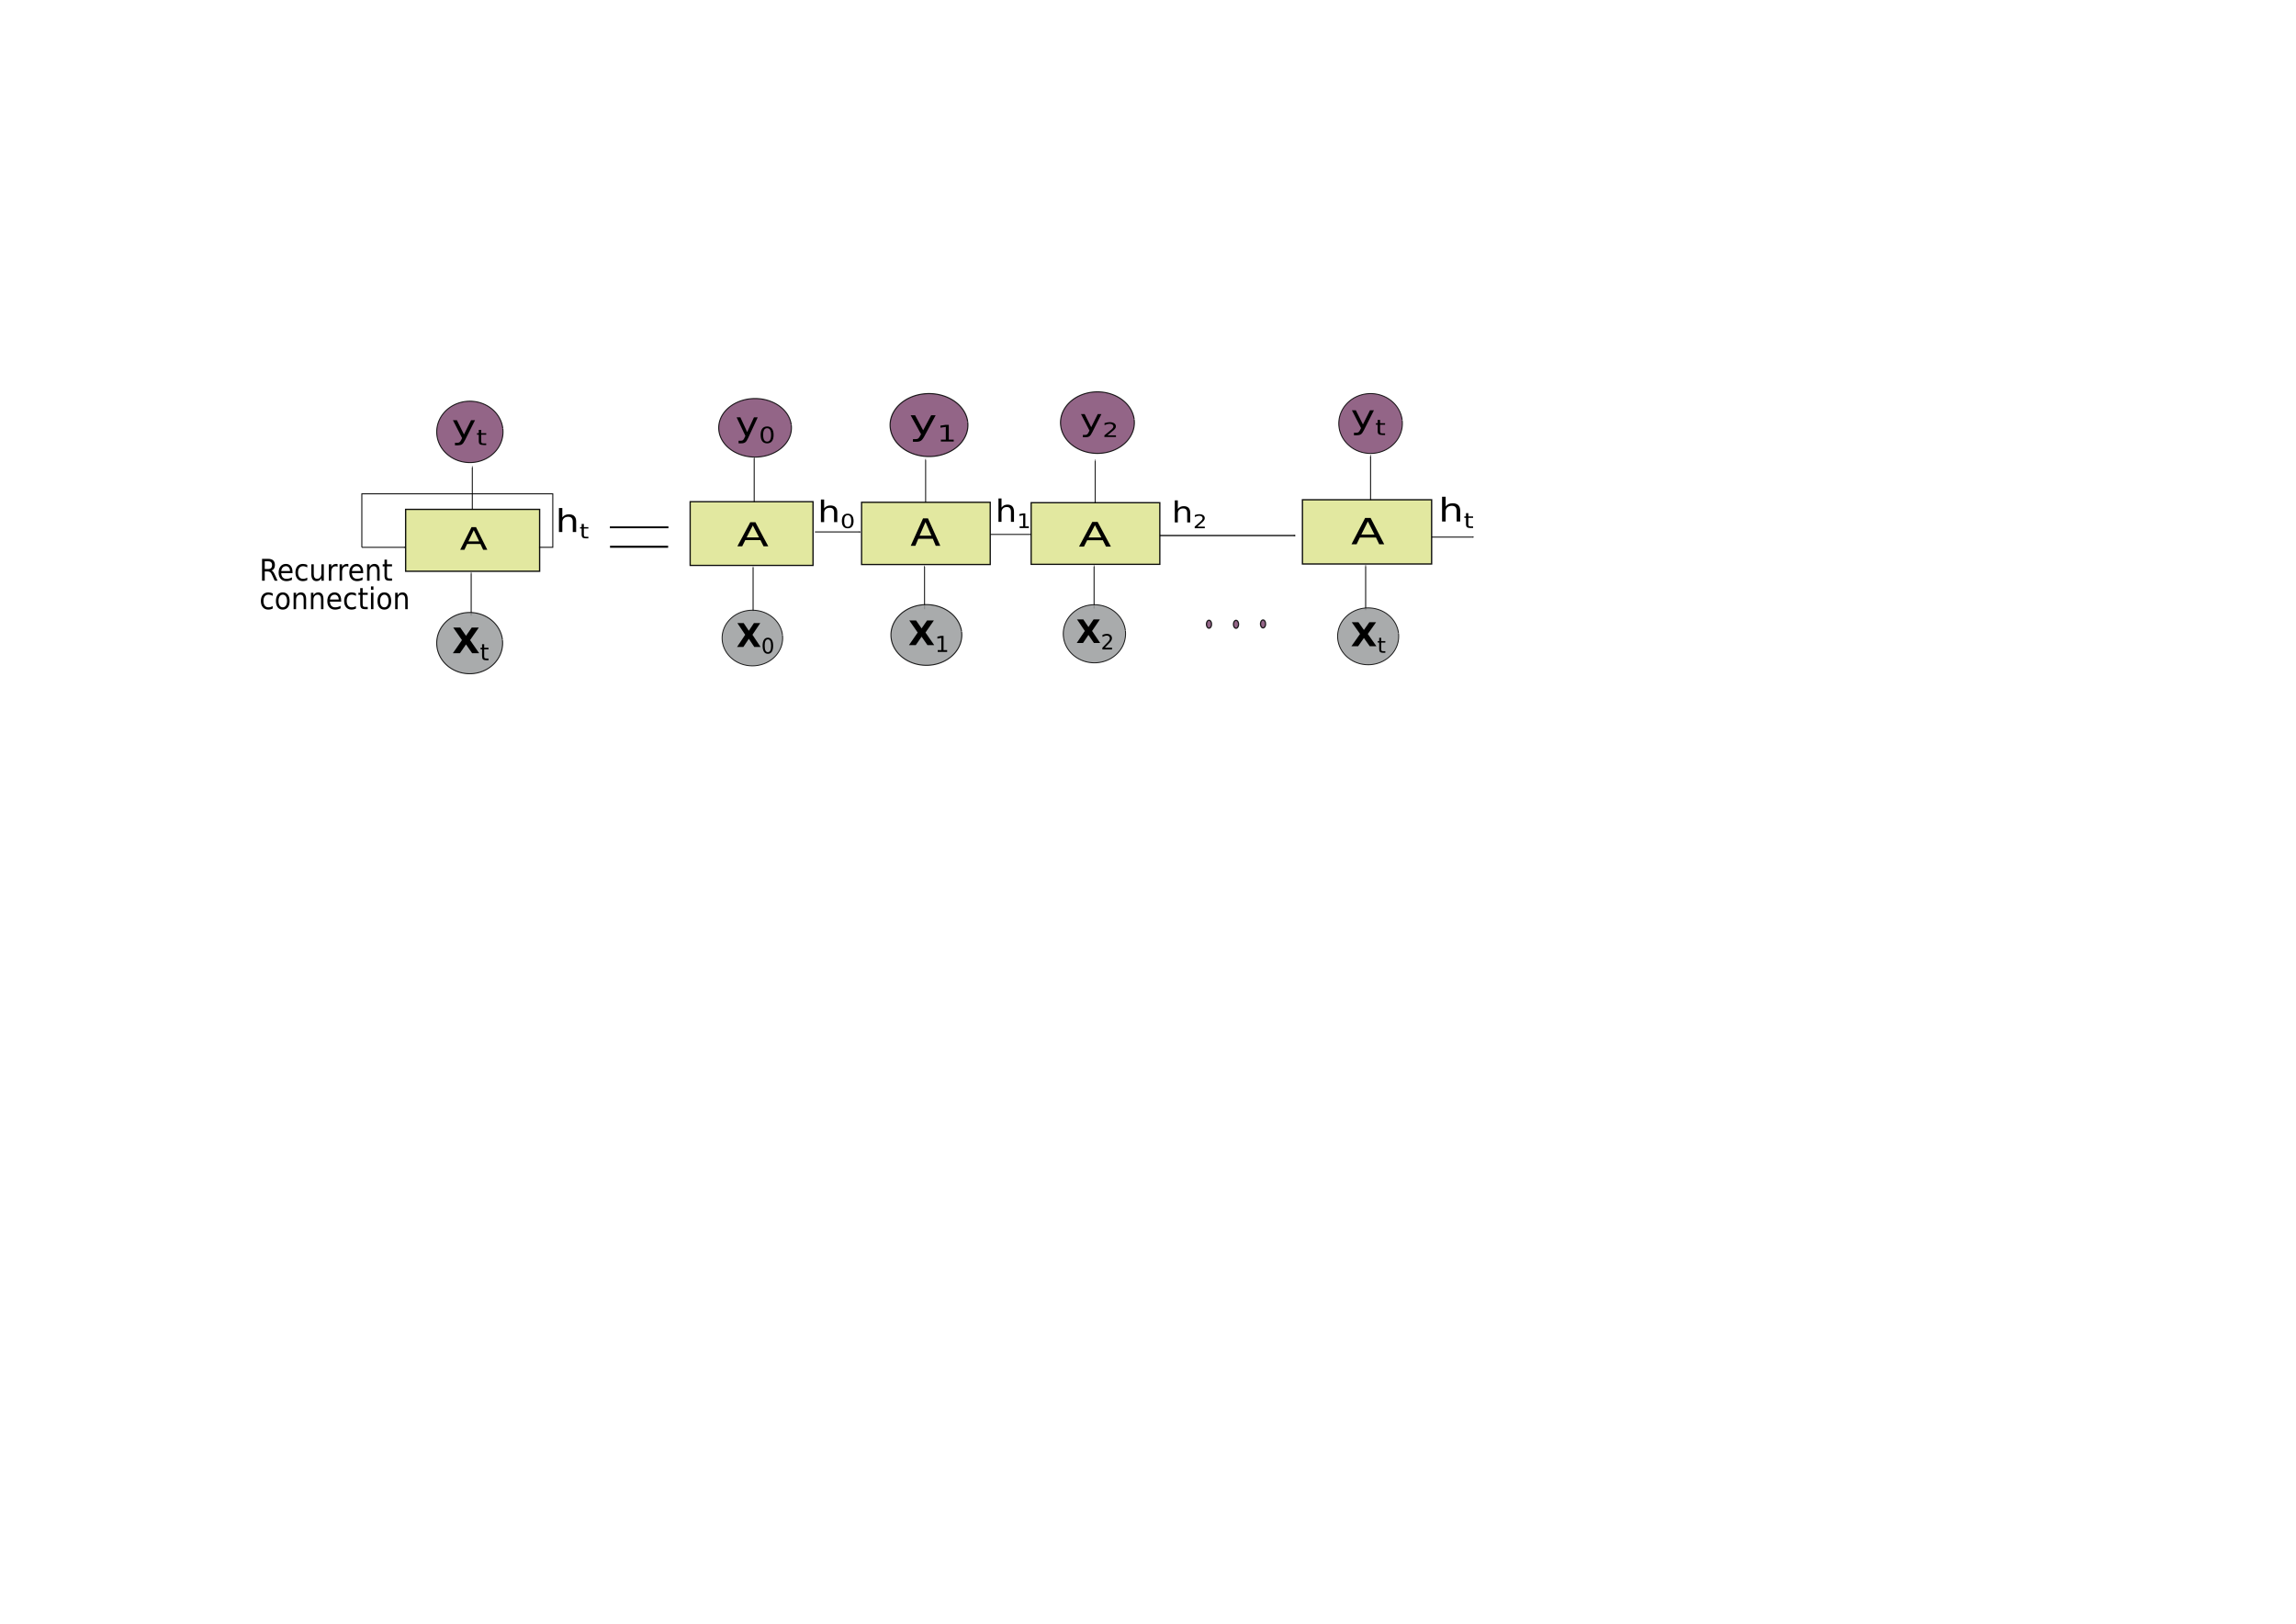 <?xml version="1.0" encoding="UTF-8" standalone="no"?>
<svg
   xmlns:dc="http://purl.org/dc/elements/1.1/"
   xmlns:cc="http://creativecommons.org/ns#"
   xmlns:rdf="http://www.w3.org/1999/02/22-rdf-syntax-ns#"
   xmlns:svg="http://www.w3.org/2000/svg"
   xmlns="http://www.w3.org/2000/svg"
   xmlns:sodipodi="http://sodipodi.sourceforge.net/DTD/sodipodi-0.dtd"
   xmlns:inkscape="http://www.inkscape.org/namespaces/inkscape"
   sodipodi:docname="simplernn.svg"
   inkscape:version="1.0 (1.0+r73+1)"
   id="svg8"
   version="1.1"
   viewBox="0 0 297 210"
   height="210mm"
   width="297mm">
  <defs
     id="defs2">
    <inkscape:path-effect
       only_selected="false"
       apply_with_weight="true"
       apply_no_weight="true"
       helper_size="0"
       steps="2"
       weight="33.333"
       lpeversion="1"
       is_visible="true"
       id="path-effect1986"
       effect="bspline" />
    <inkscape:path-effect
       effect="bspline"
       id="path-effect989"
       is_visible="true"
       lpeversion="1"
       weight="33.333"
       steps="2"
       helper_size="0"
       apply_no_weight="true"
       apply_with_weight="true"
       only_selected="false" />
    <inkscape:path-effect
       effect="bspline"
       id="path-effect985"
       is_visible="true"
       lpeversion="1"
       weight="33.333"
       steps="2"
       helper_size="0"
       apply_no_weight="true"
       apply_with_weight="true"
       only_selected="false" />
    <marker
       inkscape:isstock="true"
       style="overflow:visible"
       id="Arrow1Mend"
       refX="0"
       refY="0"
       orient="auto"
       inkscape:stockid="Arrow1Mend">
      <path
         transform="matrix(-0.4,0,0,-0.4,-4,0)"
         style="fill:#000000;fill-opacity:1;fill-rule:evenodd;stroke:#000000;stroke-width:1pt;stroke-opacity:1"
         d="M 0,0 5,-5 -12.5,0 5,5 Z"
         id="path852" />
    </marker>
    <marker
       inkscape:isstock="true"
       style="overflow:visible"
       id="Arrow1Mstart"
       refX="0"
       refY="0"
       orient="auto"
       inkscape:stockid="Arrow1Mstart">
      <path
         transform="matrix(0.4,0,0,0.4,4,0)"
         style="fill:#000000;fill-opacity:1;fill-rule:evenodd;stroke:#000000;stroke-width:1pt;stroke-opacity:1"
         d="M 0,0 5,-5 -12.5,0 5,5 Z"
         id="path849" />
    </marker>
    <marker
       inkscape:stockid="Arrow1Mstart"
       orient="auto"
       refY="0"
       refX="0"
       id="Arrow1Mstart-3"
       style="overflow:visible"
       inkscape:isstock="true">
      <path
         id="path849-6"
         d="M 0,0 5,-5 -12.5,0 5,5 Z"
         style="fill:#000000;fill-opacity:1;fill-rule:evenodd;stroke:#000000;stroke-width:1pt;stroke-opacity:1"
         transform="matrix(0.4,0,0,0.4,4,0)" />
    </marker>
    <marker
       inkscape:stockid="Arrow1Mstart"
       orient="auto"
       refY="0"
       refX="0"
       id="Arrow1Mstart-6"
       style="overflow:visible"
       inkscape:isstock="true">
      <path
         id="path849-7"
         d="M 0,0 5,-5 -12.5,0 5,5 Z"
         style="fill:#000000;fill-opacity:1;fill-rule:evenodd;stroke:#000000;stroke-width:1pt;stroke-opacity:1"
         transform="matrix(0.4,0,0,0.4,4,0)" />
    </marker>
    <marker
       inkscape:isstock="true"
       style="overflow:visible"
       id="Arrow1Mstart-3-5"
       refX="0"
       refY="0"
       orient="auto"
       inkscape:stockid="Arrow1Mstart">
      <path
         transform="matrix(0.4,0,0,0.4,4,0)"
         style="fill:#000000;fill-opacity:1;fill-rule:evenodd;stroke:#000000;stroke-width:1pt;stroke-opacity:1"
         d="M 0,0 5,-5 -12.5,0 5,5 Z"
         id="path849-6-3" />
    </marker>
    <marker
       inkscape:stockid="Arrow1Mstart"
       orient="auto"
       refY="0"
       refX="0"
       id="Arrow1Mstart-60"
       style="overflow:visible"
       inkscape:isstock="true">
      <path
         id="path849-62"
         d="M 0,0 5,-5 -12.5,0 5,5 Z"
         style="fill:#000000;fill-opacity:1;fill-rule:evenodd;stroke:#000000;stroke-width:1pt;stroke-opacity:1"
         transform="matrix(0.4,0,0,0.4,4,0)" />
    </marker>
    <marker
       inkscape:isstock="true"
       style="overflow:visible"
       id="Arrow1Mstart-6-8"
       refX="0"
       refY="0"
       orient="auto"
       inkscape:stockid="Arrow1Mstart">
      <path
         transform="matrix(0.4,0,0,0.4,4,0)"
         style="fill:#000000;fill-opacity:1;fill-rule:evenodd;stroke:#000000;stroke-width:1pt;stroke-opacity:1"
         d="M 0,0 5,-5 -12.5,0 5,5 Z"
         id="path849-7-7" />
    </marker>
    <marker
       inkscape:stockid="Arrow1Mstart"
       orient="auto"
       refY="0"
       refX="0"
       id="Arrow1Mstart-3-5-9"
       style="overflow:visible"
       inkscape:isstock="true">
      <path
         id="path849-6-3-2"
         d="M 0,0 5,-5 -12.5,0 5,5 Z"
         style="fill:#000000;fill-opacity:1;fill-rule:evenodd;stroke:#000000;stroke-width:1pt;stroke-opacity:1"
         transform="matrix(0.4,0,0,0.4,4,0)" />
    </marker>
    <marker
       inkscape:isstock="true"
       style="overflow:visible"
       id="Arrow1Mstart-60-0"
       refX="0"
       refY="0"
       orient="auto"
       inkscape:stockid="Arrow1Mstart">
      <path
         transform="matrix(0.4,0,0,0.4,4,0)"
         style="fill:#000000;fill-opacity:1;fill-rule:evenodd;stroke:#000000;stroke-width:1pt;stroke-opacity:1"
         d="M 0,0 5,-5 -12.5,0 5,5 Z"
         id="path849-62-2" />
    </marker>
    <marker
       inkscape:isstock="true"
       style="overflow:visible"
       id="Arrow1Mstart-6-2"
       refX="0"
       refY="0"
       orient="auto"
       inkscape:stockid="Arrow1Mstart">
      <path
         transform="matrix(0.4,0,0,0.4,4,0)"
         style="fill:#000000;fill-opacity:1;fill-rule:evenodd;stroke:#000000;stroke-width:1pt;stroke-opacity:1"
         d="M 0,0 5,-5 -12.5,0 5,5 Z"
         id="path849-7-9" />
    </marker>
    <marker
       inkscape:stockid="Arrow1Mstart"
       orient="auto"
       refY="0"
       refX="0"
       id="Arrow1Mstart-3-5-3"
       style="overflow:visible"
       inkscape:isstock="true">
      <path
         id="path849-6-3-1"
         d="M 0,0 5,-5 -12.5,0 5,5 Z"
         style="fill:#000000;fill-opacity:1;fill-rule:evenodd;stroke:#000000;stroke-width:1pt;stroke-opacity:1"
         transform="matrix(0.4,0,0,0.4,4,0)" />
    </marker>
    <marker
       inkscape:isstock="true"
       style="overflow:visible"
       id="Arrow1Mstart-60-9"
       refX="0"
       refY="0"
       orient="auto"
       inkscape:stockid="Arrow1Mstart">
      <path
         transform="matrix(0.4,0,0,0.4,4,0)"
         style="fill:#000000;fill-opacity:1;fill-rule:evenodd;stroke:#000000;stroke-width:1pt;stroke-opacity:1"
         d="M 0,0 5,-5 -12.5,0 5,5 Z"
         id="path849-62-4" />
    </marker>
    <marker
       inkscape:isstock="true"
       style="overflow:visible"
       id="Arrow1Mstart-6-0"
       refX="0"
       refY="0"
       orient="auto"
       inkscape:stockid="Arrow1Mstart">
      <path
         transform="matrix(0.4,0,0,0.4,4,0)"
         style="fill:#000000;fill-opacity:1;fill-rule:evenodd;stroke:#000000;stroke-width:1pt;stroke-opacity:1"
         d="M 0,0 5,-5 -12.5,0 5,5 Z"
         id="path849-7-6" />
    </marker>
    <marker
       inkscape:stockid="Arrow1Mstart"
       orient="auto"
       refY="0"
       refX="0"
       id="Arrow1Mstart-3-5-1"
       style="overflow:visible"
       inkscape:isstock="true">
      <path
         id="path849-6-3-5"
         d="M 0,0 5,-5 -12.5,0 5,5 Z"
         style="fill:#000000;fill-opacity:1;fill-rule:evenodd;stroke:#000000;stroke-width:1pt;stroke-opacity:1"
         transform="matrix(0.4,0,0,0.4,4,0)" />
    </marker>
    <marker
       inkscape:isstock="true"
       style="overflow:visible"
       id="Arrow1Mstart-60-5"
       refX="0"
       refY="0"
       orient="auto"
       inkscape:stockid="Arrow1Mstart">
      <path
         transform="matrix(0.4,0,0,0.4,4,0)"
         style="fill:#000000;fill-opacity:1;fill-rule:evenodd;stroke:#000000;stroke-width:1pt;stroke-opacity:1"
         d="M 0,0 5,-5 -12.5,0 5,5 Z"
         id="path849-62-47" />
    </marker>
    <marker
       inkscape:stockid="Arrow1Mstart"
       orient="auto"
       refY="0"
       refX="0"
       id="Arrow1Mstart-6-0-4"
       style="overflow:visible"
       inkscape:isstock="true">
      <path
         id="path849-7-6-3"
         d="M 0,0 5,-5 -12.5,0 5,5 Z"
         style="fill:#000000;fill-opacity:1;fill-rule:evenodd;stroke:#000000;stroke-width:1pt;stroke-opacity:1"
         transform="matrix(0.4,0,0,0.4,4,0)" />
    </marker>
    <marker
       inkscape:isstock="true"
       style="overflow:visible"
       id="Arrow1Mstart-3-5-1-0"
       refX="0"
       refY="0"
       orient="auto"
       inkscape:stockid="Arrow1Mstart">
      <path
         transform="matrix(0.4,0,0,0.4,4,0)"
         style="fill:#000000;fill-opacity:1;fill-rule:evenodd;stroke:#000000;stroke-width:1pt;stroke-opacity:1"
         d="M 0,0 5,-5 -12.5,0 5,5 Z"
         id="path849-6-3-5-7" />
    </marker>
    <marker
       inkscape:stockid="Arrow1Mstart"
       orient="auto"
       refY="0"
       refX="0"
       id="Arrow1Mstart-60-5-8"
       style="overflow:visible"
       inkscape:isstock="true">
      <path
         id="path849-62-47-6"
         d="M 0,0 5,-5 -12.5,0 5,5 Z"
         style="fill:#000000;fill-opacity:1;fill-rule:evenodd;stroke:#000000;stroke-width:1pt;stroke-opacity:1"
         transform="matrix(0.4,0,0,0.4,4,0)" />
    </marker>
    <marker
       inkscape:isstock="true"
       style="overflow:visible"
       id="Arrow1Mstart-6-6"
       refX="0"
       refY="0"
       orient="auto"
       inkscape:stockid="Arrow1Mstart">
      <path
         transform="matrix(0.4,0,0,0.4,4,0)"
         style="fill:#000000;fill-opacity:1;fill-rule:evenodd;stroke:#000000;stroke-width:1pt;stroke-opacity:1"
         d="M 0,0 5,-5 -12.5,0 5,5 Z"
         id="path849-7-4" />
    </marker>
    <marker
       inkscape:stockid="Arrow1Mstart"
       orient="auto"
       refY="0"
       refX="0"
       id="Arrow1Mstart-3-5-95"
       style="overflow:visible"
       inkscape:isstock="true">
      <path
         id="path849-6-3-0"
         d="M 0,0 5,-5 -12.5,0 5,5 Z"
         style="fill:#000000;fill-opacity:1;fill-rule:evenodd;stroke:#000000;stroke-width:1pt;stroke-opacity:1"
         transform="matrix(0.4,0,0,0.4,4,0)" />
    </marker>
    <marker
       inkscape:isstock="true"
       style="overflow:visible"
       id="Arrow1Mstart-60-4"
       refX="0"
       refY="0"
       orient="auto"
       inkscape:stockid="Arrow1Mstart">
      <path
         transform="matrix(0.4,0,0,0.4,4,0)"
         style="fill:#000000;fill-opacity:1;fill-rule:evenodd;stroke:#000000;stroke-width:1pt;stroke-opacity:1"
         d="M 0,0 5,-5 -12.5,0 5,5 Z"
         id="path849-62-8" />
    </marker>
    <marker
       inkscape:isstock="true"
       style="overflow:visible"
       id="Arrow1Mstart-6-9"
       refX="0"
       refY="0"
       orient="auto"
       inkscape:stockid="Arrow1Mstart">
      <path
         transform="matrix(0.4,0,0,0.4,4,0)"
         style="fill:#000000;fill-opacity:1;fill-rule:evenodd;stroke:#000000;stroke-width:1pt;stroke-opacity:1"
         d="M 0,0 5,-5 -12.5,0 5,5 Z"
         id="path849-7-49" />
    </marker>
    <marker
       inkscape:stockid="Arrow1Mstart"
       orient="auto"
       refY="0"
       refX="0"
       id="Arrow1Mstart-3-5-0"
       style="overflow:visible"
       inkscape:isstock="true">
      <path
         id="path849-6-3-9"
         d="M 0,0 5,-5 -12.5,0 5,5 Z"
         style="fill:#000000;fill-opacity:1;fill-rule:evenodd;stroke:#000000;stroke-width:1pt;stroke-opacity:1"
         transform="matrix(0.4,0,0,0.4,4,0)" />
    </marker>
    <marker
       inkscape:isstock="true"
       style="overflow:visible"
       id="Arrow1Mstart-60-1"
       refX="0"
       refY="0"
       orient="auto"
       inkscape:stockid="Arrow1Mstart">
      <path
         transform="matrix(0.4,0,0,0.4,4,0)"
         style="fill:#000000;fill-opacity:1;fill-rule:evenodd;stroke:#000000;stroke-width:1pt;stroke-opacity:1"
         d="M 0,0 5,-5 -12.5,0 5,5 Z"
         id="path849-62-7" />
    </marker>
  </defs>
  <sodipodi:namedview
     inkscape:window-maximized="1"
     inkscape:window-y="0"
     inkscape:window-x="0"
     inkscape:window-height="850"
     inkscape:window-width="1600"
     showgrid="true"
     inkscape:document-rotation="0"
     inkscape:current-layer="layer1"
     inkscape:document-units="mm"
     inkscape:cy="268.0311"
     inkscape:cx="240.31538"
     inkscape:zoom="1.979899"
     inkscape:pageshadow="2"
     inkscape:pageopacity="0.0"
     borderopacity="1.0"
     bordercolor="#666666"
     pagecolor="#ffffff"
     id="base"
     inkscape:snap-global="false">
    <inkscape:grid
       id="grid1606"
       type="xygrid" />
  </sodipodi:namedview>
  <g
     id="layer1"
     inkscape:groupmode="layer"
     inkscape:label="Layer 1"
     style="opacity:1">
    <rect
       y="65.88"
       x="52.472"
       height="8.003"
       width="17.332"
       id="rect10"
       style="opacity:0.94;fill:#e0e69a;fill-opacity:1;fill-rule:evenodd;stroke:#000000;stroke-width:0.169;stroke-miterlimit:4;stroke-dasharray:none" />
    <path
       style="opacity:0.866;fill:none;stroke:#000000;stroke-width:0.138;stroke-linecap:butt;stroke-linejoin:miter;stroke-miterlimit:4;stroke-dasharray:none;stroke-opacity:1;marker-end:url(#Arrow1Mend)"
       d="m 46.805,70.787 h 5.597"
       id="path841" />
    <g
       style="font-weight:bold;font-size:1.834px;line-height:1.25;font-family:sans-serif;-inkscape-font-specification:'sans-serif Bold';stroke-width:0.138"
       id="text1310"
       transform="matrix(2.855,0,0,2.187,-89.295,-83.864)"
       aria-label="A">
      <path
         id="path28643"
         style="font-weight:normal;stroke-width:0.138"
         d="m 52.742,69.699 -0.245,0.665 h 0.492 z m -0.102,-0.178 h 0.205 l 0.51,1.337 h -0.188 l -0.122,-0.343 h -0.603 l -0.122,0.343 h -0.191 z" />
    </g>
    <path
       id="path1368"
       d="m 46.805,70.787 v -6.917 h 24.702 v 6.917 h -1.778"
       style="fill:none;stroke:#000000;stroke-width:0.122px;stroke-linecap:butt;stroke-linejoin:miter;stroke-opacity:1"
       sodipodi:nodetypes="ccc" />
    <path
       id="path839"
       d="m 60.951,74.162 v 5.467"
       style="opacity:0.866;fill:none;stroke:#000000;stroke-width:0.138;stroke-linecap:butt;stroke-linejoin:miter;stroke-miterlimit:4;stroke-dasharray:none;stroke-opacity:1;marker-start:url(#Arrow1Mstart)" />
    <path
       style="opacity:0.866;fill:none;stroke:#000000;stroke-width:0.138;stroke-linecap:butt;stroke-linejoin:miter;stroke-miterlimit:4;stroke-dasharray:none;stroke-opacity:1;marker-start:url(#Arrow1Mstart-3)"
       d="m 61.099,60.439 v 5.467"
       id="path839-7" />
    <path
       d="m 64.995,82.773 a 4.263,3.962 0 0 1 -3.796,4.344 4.263,3.962 0 0 1 -4.683,-3.518 4.263,3.962 0 0 1 3.774,-4.361 4.263,3.962 0 0 1 4.701,3.497"
       style="opacity:0.866;fill:#9c9e9f;fill-opacity:1;fill-rule:evenodd;stroke:#000000;stroke-width:0.131"
       id="path27"
       sodipodi:type="arc"
       sodipodi:cx="60.75425"
       sodipodi:cy="83.176132"
       sodipodi:rx="4.2627125"
       sodipodi:ry="3.9618196"
       sodipodi:start="6.1812057"
       sodipodi:end="6.1715715"
       sodipodi:open="true"
       sodipodi:arc-type="arc" />
    <path
       d="m 65.046,55.455 a 4.288,3.969 0 0 1 -3.819,4.351 4.288,3.969 0 0 1 -4.71,-3.524 4.288,3.969 0 0 1 3.796,-4.368 4.288,3.969 0 0 1 4.729,3.503"
       sodipodi:arc-type="arc"
       sodipodi:open="true"
       sodipodi:end="6.1715715"
       sodipodi:start="6.1812057"
       sodipodi:ry="3.9689705"
       sodipodi:rx="4.2880945"
       sodipodi:cy="55.85936"
       sodipodi:cx="60.780613"
       sodipodi:type="arc"
       id="path27-3"
       style="opacity:0.866;fill:#834e75;fill-opacity:1;fill-rule:evenodd;stroke:#000000;stroke-width:0.132" />
    <g
       id="g1139"
       transform="matrix(0.884,0,0,0.884,10.858,7.946)">
      <path
         inkscape:original-d="m 76.957138,68.15864 c 2.857338,2.65e-4 5.714394,2.65e-4 8.571174,0"
         inkscape:path-effect="#path-effect985"
         id="path983"
         d="m 76.957,68.159 c 2.857,0 5.714,0 8.571,0"
         style="fill:none;stroke:#000000;stroke-width:0.272px;stroke-linecap:butt;stroke-linejoin:miter;stroke-opacity:1" />
      <path
         inkscape:original-d="m 76.980728,71.004839 c 2.835049,2.65e-4 5.66978,2.65e-4 8.504192,0"
         inkscape:path-effect="#path-effect989"
         id="path987"
         d="m 76.981,71.005 c 2.835,0 5.67,0 8.504,0"
         style="fill:none;stroke:#000000;stroke-width:0.291px;stroke-linecap:butt;stroke-linejoin:miter;stroke-opacity:1" />
    </g>
    <g
       transform="matrix(1.002,0,0,1.099,4.945,-5.213)"
       style="font-weight:bold;font-size:3.528px;line-height:0.95;font-family:sans-serif;-inkscape-font-specification:'sans-serif Bold';stroke-width:0.265"
       id="text28680"
       aria-label="Recurrent connection">
      <path
         id="path28684"
         style="font-style:normal;font-variant:normal;font-weight:normal;font-stretch:normal;font-family:sans-serif;-inkscape-font-specification:sans-serif;stroke-width:0.265"
         d="m 30.114,71.876 q 0.112,0.038 0.217,0.162 0.107,0.124 0.214,0.341 l 0.353,0.703 H 30.524 l -0.329,-0.66 q -0.127,-0.258 -0.248,-0.343 -0.119,-0.084 -0.326,-0.084 h -0.379 v 1.087 h -0.348 v -2.572 h 0.785 q 0.441,0 0.658,0.184 0.217,0.184 0.217,0.556 0,0.243 -0.114,0.403 -0.112,0.16 -0.327,0.222 z m -0.872,-1.08 v 0.913 h 0.438 q 0.251,0 0.379,-0.115 0.129,-0.117 0.129,-0.343 0,-0.226 -0.129,-0.339 -0.127,-0.115 -0.379,-0.115 z" />
      <path
         id="path28686"
         style="font-style:normal;font-variant:normal;font-weight:normal;font-stretch:normal;font-family:sans-serif;-inkscape-font-specification:sans-serif;stroke-width:0.265"
         d="m 32.825,72.038 v 0.155 h -1.457 q 0.021,0.327 0.196,0.5 0.177,0.171 0.493,0.171 0.183,0 0.353,-0.045 0.172,-0.045 0.341,-0.134 v 0.3 q -0.171,0.072 -0.35,0.11 -0.179,0.038 -0.363,0.038 -0.462,0 -0.732,-0.269 -0.269,-0.269 -0.269,-0.727 0,-0.474 0.255,-0.751 0.257,-0.279 0.691,-0.279 0.389,0 0.615,0.251 0.227,0.25 0.227,0.68 z m -0.317,-0.093 q -0.003,-0.26 -0.146,-0.415 -0.141,-0.155 -0.376,-0.155 -0.265,0 -0.425,0.15 -0.158,0.15 -0.183,0.422 z" />
      <path
         id="path28688"
         style="font-style:normal;font-variant:normal;font-weight:normal;font-stretch:normal;font-family:sans-serif;-inkscape-font-specification:sans-serif;stroke-width:0.265"
         d="m 34.733,71.227 v 0.296 q -0.134,-0.074 -0.27,-0.11 -0.134,-0.038 -0.272,-0.038 -0.308,0 -0.479,0.196 -0.171,0.195 -0.171,0.548 0,0.353 0.171,0.549 0.171,0.195 0.479,0.195 0.138,0 0.272,-0.036 0.136,-0.038 0.27,-0.112 v 0.293 q -0.133,0.062 -0.276,0.093 -0.141,0.031 -0.301,0.031 -0.436,0 -0.692,-0.274 -0.257,-0.274 -0.257,-0.739 0,-0.472 0.258,-0.742 0.26,-0.27 0.711,-0.27 0.146,0 0.286,0.031 0.14,0.029 0.27,0.09 z" />
      <path
         id="path28690"
         style="font-style:normal;font-variant:normal;font-weight:normal;font-stretch:normal;font-family:sans-serif;-inkscape-font-specification:sans-serif;stroke-width:0.265"
         d="M 35.255,72.321 V 71.153 h 0.317 v 1.156 q 0,0.274 0.107,0.412 0.107,0.136 0.32,0.136 0.257,0 0.405,-0.164 0.15,-0.164 0.15,-0.446 V 71.153 h 0.317 v 1.929 h -0.317 v -0.296 q -0.115,0.176 -0.269,0.262 -0.152,0.084 -0.353,0.084 -0.332,0 -0.505,-0.207 -0.172,-0.207 -0.172,-0.605 z m 0.798,-1.214 z" />
      <path
         id="path28692"
         style="font-style:normal;font-variant:normal;font-weight:normal;font-stretch:normal;font-family:sans-serif;-inkscape-font-specification:sans-serif;stroke-width:0.265"
         d="m 38.645,71.449 q -0.053,-0.031 -0.117,-0.045 -0.062,-0.015 -0.138,-0.015 -0.269,0 -0.413,0.176 -0.143,0.174 -0.143,0.501 v 1.016 h -0.319 v -1.929 h 0.319 v 0.3 q 0.1,-0.176 0.26,-0.26 0.16,-0.086 0.389,-0.086 0.033,0 0.072,0.005 0.04,0.003 0.088,0.012 z" />
      <path
         id="path28694"
         style="font-style:normal;font-variant:normal;font-weight:normal;font-stretch:normal;font-family:sans-serif;-inkscape-font-specification:sans-serif;stroke-width:0.265"
         d="m 40.037,71.449 q -0.053,-0.031 -0.117,-0.045 -0.062,-0.015 -0.138,-0.015 -0.269,0 -0.413,0.176 -0.143,0.174 -0.143,0.501 v 1.016 h -0.319 v -1.929 h 0.319 v 0.3 q 0.1,-0.176 0.26,-0.26 0.16,-0.086 0.389,-0.086 0.033,0 0.072,0.005 0.04,0.003 0.088,0.012 z" />
      <path
         id="path28696"
         style="font-style:normal;font-variant:normal;font-weight:normal;font-stretch:normal;font-family:sans-serif;-inkscape-font-specification:sans-serif;stroke-width:0.265"
         d="m 41.948,72.038 v 0.155 H 40.49 q 0.021,0.327 0.196,0.5 0.177,0.171 0.493,0.171 0.183,0 0.353,-0.045 0.172,-0.045 0.341,-0.134 v 0.3 q -0.171,0.072 -0.35,0.11 -0.179,0.038 -0.363,0.038 -0.462,0 -0.732,-0.269 -0.269,-0.269 -0.269,-0.727 0,-0.474 0.255,-0.751 0.257,-0.279 0.691,-0.279 0.389,0 0.615,0.251 0.227,0.25 0.227,0.68 z m -0.317,-0.093 q -0.003,-0.26 -0.146,-0.415 -0.141,-0.155 -0.376,-0.155 -0.265,0 -0.425,0.15 -0.158,0.15 -0.183,0.422 z" />
      <path
         id="path28698"
         style="font-style:normal;font-variant:normal;font-weight:normal;font-stretch:normal;font-family:sans-serif;-inkscape-font-specification:sans-serif;stroke-width:0.265"
         d="m 44.071,71.918 v 1.164 h -0.317 v -1.154 q 0,-0.274 -0.107,-0.41 -0.107,-0.136 -0.32,-0.136 -0.257,0 -0.405,0.164 -0.148,0.164 -0.148,0.446 v 1.09 h -0.319 v -1.929 h 0.319 v 0.3 q 0.114,-0.174 0.267,-0.26 0.155,-0.086 0.357,-0.086 0.332,0 0.503,0.207 0.171,0.205 0.171,0.605 z" />
      <path
         id="path28700"
         style="font-style:normal;font-variant:normal;font-weight:normal;font-stretch:normal;font-family:sans-serif;-inkscape-font-specification:sans-serif;stroke-width:0.265"
         d="m 45.021,70.605 v 0.548 h 0.653 v 0.246 h -0.653 v 1.047 q 0,0.236 0.064,0.303 0.065,0.067 0.264,0.067 h 0.326 v 0.265 H 45.348 q -0.367,0 -0.506,-0.136 Q 44.702,72.808 44.702,72.447 V 71.399 H 44.469 V 71.153 h 0.233 v -0.548 z" />
      <path
         id="path28702"
         style="font-style:normal;font-variant:normal;font-weight:normal;font-stretch:normal;font-family:sans-serif;-inkscape-font-specification:sans-serif;stroke-width:0.265"
         d="m 30.269,74.578 v 0.296 q -0.134,-0.074 -0.27,-0.11 -0.134,-0.038 -0.272,-0.038 -0.308,0 -0.479,0.196 -0.171,0.195 -0.171,0.548 0,0.353 0.171,0.549 0.171,0.195 0.479,0.195 0.138,0 0.272,-0.036 0.136,-0.038 0.27,-0.112 v 0.293 q -0.133,0.062 -0.276,0.093 -0.141,0.031 -0.301,0.031 -0.436,0 -0.692,-0.274 -0.257,-0.274 -0.257,-0.739 0,-0.472 0.258,-0.742 0.26,-0.27 0.711,-0.27 0.146,0 0.286,0.031 0.14,0.029 0.27,0.09 z" />
      <path
         id="path28704"
         style="font-style:normal;font-variant:normal;font-weight:normal;font-stretch:normal;font-family:sans-serif;-inkscape-font-specification:sans-serif;stroke-width:0.265"
         d="m 31.571,74.727 q -0.255,0 -0.403,0.2 -0.148,0.198 -0.148,0.544 0,0.346 0.146,0.546 0.148,0.198 0.405,0.198 0.253,0 0.401,-0.2 0.148,-0.2 0.148,-0.544 0,-0.343 -0.148,-0.543 -0.148,-0.202 -0.401,-0.202 z m 0,-0.269 q 0.413,0 0.649,0.269 0.236,0.269 0.236,0.744 0,0.474 -0.236,0.744 -0.236,0.269 -0.649,0.269 -0.415,0 -0.651,-0.269 -0.234,-0.27 -0.234,-0.744 0,-0.475 0.234,-0.744 0.236,-0.269 0.651,-0.269 z" />
      <path
         id="path28706"
         style="font-style:normal;font-variant:normal;font-weight:normal;font-stretch:normal;font-family:sans-serif;-inkscape-font-specification:sans-serif;stroke-width:0.265"
         d="m 34.584,75.269 v 1.164 h -0.317 v -1.154 q 0,-0.274 -0.107,-0.41 -0.107,-0.136 -0.32,-0.136 -0.257,0 -0.405,0.164 -0.148,0.164 -0.148,0.446 v 1.09 H 32.968 v -1.929 h 0.319 v 0.3 q 0.114,-0.174 0.267,-0.26 0.155,-0.086 0.357,-0.086 0.332,0 0.503,0.207 0.171,0.205 0.171,0.605 z" />
      <path
         id="path28708"
         style="font-style:normal;font-variant:normal;font-weight:normal;font-stretch:normal;font-family:sans-serif;-inkscape-font-specification:sans-serif;stroke-width:0.265"
         d="m 36.823,75.269 v 1.164 h -0.317 v -1.154 q 0,-0.274 -0.107,-0.41 -0.107,-0.136 -0.32,-0.136 -0.257,0 -0.405,0.164 -0.148,0.164 -0.148,0.446 v 1.09 h -0.319 v -1.929 h 0.319 v 0.3 q 0.114,-0.174 0.267,-0.26 0.155,-0.086 0.357,-0.086 0.332,0 0.503,0.207 0.171,0.205 0.171,0.605 z" />
      <path
         id="path28710"
         style="font-style:normal;font-variant:normal;font-weight:normal;font-stretch:normal;font-family:sans-serif;-inkscape-font-specification:sans-serif;stroke-width:0.265"
         d="m 39.109,75.39 v 0.155 h -1.457 q 0.021,0.327 0.196,0.5 0.177,0.171 0.493,0.171 0.183,0 0.353,-0.045 0.172,-0.045 0.341,-0.134 v 0.3 q -0.171,0.072 -0.35,0.11 -0.179,0.038 -0.363,0.038 -0.462,0 -0.732,-0.269 -0.269,-0.269 -0.269,-0.727 0,-0.474 0.255,-0.751 0.257,-0.279 0.691,-0.279 0.389,0 0.615,0.251 0.227,0.25 0.227,0.68 z m -0.317,-0.093 q -0.003,-0.26 -0.146,-0.415 -0.141,-0.155 -0.376,-0.155 -0.265,0 -0.425,0.15 -0.158,0.15 -0.183,0.422 z" />
      <path
         id="path28712"
         style="font-style:normal;font-variant:normal;font-weight:normal;font-stretch:normal;font-family:sans-serif;-inkscape-font-specification:sans-serif;stroke-width:0.265"
         d="m 41.017,74.578 v 0.296 q -0.134,-0.074 -0.27,-0.11 -0.134,-0.038 -0.272,-0.038 -0.308,0 -0.479,0.196 -0.171,0.195 -0.171,0.548 0,0.353 0.171,0.549 0.171,0.195 0.479,0.195 0.138,0 0.272,-0.036 0.136,-0.038 0.27,-0.112 v 0.293 q -0.133,0.062 -0.276,0.093 -0.141,0.031 -0.301,0.031 -0.436,0 -0.692,-0.274 -0.257,-0.274 -0.257,-0.739 0,-0.472 0.258,-0.742 0.26,-0.27 0.711,-0.27 0.146,0 0.286,0.031 0.14,0.029 0.27,0.09 z" />
      <path
         id="path28714"
         style="font-style:normal;font-variant:normal;font-weight:normal;font-stretch:normal;font-family:sans-serif;-inkscape-font-specification:sans-serif;stroke-width:0.265"
         d="m 41.885,73.957 v 0.548 h 0.653 v 0.246 H 41.885 v 1.047 q 0,0.236 0.064,0.303 0.065,0.067 0.264,0.067 h 0.326 v 0.265 h -0.326 q -0.367,0 -0.506,-0.136 -0.14,-0.138 -0.14,-0.5 v -1.047 h -0.233 v -0.246 h 0.233 v -0.548 z" />
      <path
         id="path28716"
         style="font-style:normal;font-variant:normal;font-weight:normal;font-stretch:normal;font-family:sans-serif;-inkscape-font-specification:sans-serif;stroke-width:0.265"
         d="m 42.957,74.504 h 0.317 v 1.929 h -0.317 z m 0,-0.751 h 0.317 v 0.401 h -0.317 z" />
      <path
         id="path28718"
         style="font-style:normal;font-variant:normal;font-weight:normal;font-stretch:normal;font-family:sans-serif;-inkscape-font-specification:sans-serif;stroke-width:0.265"
         d="m 44.683,74.727 q -0.255,0 -0.403,0.2 -0.148,0.198 -0.148,0.544 0,0.346 0.146,0.546 0.148,0.198 0.405,0.198 0.253,0 0.401,-0.2 0.148,-0.2 0.148,-0.544 0,-0.343 -0.148,-0.543 -0.148,-0.202 -0.401,-0.202 z m 0,-0.269 q 0.413,0 0.649,0.269 0.236,0.269 0.236,0.744 0,0.474 -0.236,0.744 -0.236,0.269 -0.649,0.269 -0.415,0 -0.651,-0.269 -0.234,-0.27 -0.234,-0.744 0,-0.475 0.234,-0.744 0.236,-0.269 0.651,-0.269 z" />
      <path
         id="path28720"
         style="font-style:normal;font-variant:normal;font-weight:normal;font-stretch:normal;font-family:sans-serif;-inkscape-font-specification:sans-serif;stroke-width:0.265"
         d="m 47.696,75.269 v 1.164 h -0.317 v -1.154 q 0,-0.274 -0.107,-0.41 -0.107,-0.136 -0.32,-0.136 -0.257,0 -0.405,0.164 -0.148,0.164 -0.148,0.446 v 1.09 h -0.319 v -1.929 h 0.319 v 0.3 q 0.114,-0.174 0.267,-0.26 0.155,-0.086 0.357,-0.086 0.332,0 0.503,0.207 0.171,0.205 0.171,0.605 z" />
    </g>
    <g
       style="font-weight:bold;font-size:6.086px;line-height:1.25;font-family:sans-serif;-inkscape-font-specification:'sans-serif Bold';stroke-width:0.456"
       id="text28823"
       transform="matrix(0.764,0,0,0.748,19.959,19.551)"
       aria-label="Xt">
      <path
         id="path29127"
         style="stroke-width:0.456"
         d="m 53.466,84.542 1.539,2.264 h -1.192 l -1.037,-1.516 -1.028,1.516 h -1.198 l 1.539,-2.264 -1.48,-2.172 h 1.195 l 0.972,1.429 0.969,-1.429 h 1.201 z" />
      <path
         id="path29129"
         style="font-style:normal;font-variant:normal;font-weight:normal;font-stretch:normal;font-size:3.956px;font-family:sans-serif;-inkscape-font-specification:sans-serif;baseline-shift:sub;stroke-width:0.456"
         d="m 55.855,85.246 v 0.614 h 0.732 v 0.276 h -0.732 v 1.174 q 0,0.265 0.071,0.34 0.073,0.075 0.296,0.075 h 0.365 v 0.297 h -0.365 q -0.411,0 -0.568,-0.153 -0.156,-0.155 -0.156,-0.56 V 86.137 h -0.261 v -0.276 h 0.261 v -0.614 z" />
    </g>
    <g
       style="font-weight:bold;font-size:5.974px;line-height:1.25;font-family:sans-serif;-inkscape-font-specification:'sans-serif Bold';stroke-width:0.448"
       id="text28829"
       transform="matrix(0.9,0,0,0.72,16.047,12.475)"
       aria-label="yt">
      <path
         id="path29132"
         style="font-style:normal;font-variant:normal;font-weight:normal;font-stretch:normal;font-family:sans-serif;-inkscape-font-specification:sans-serif;stroke-width:0.448"
         d="m 49.011,61.724 q -0.228,0.583 -0.443,0.761 -0.216,0.178 -0.578,0.178 h -0.429 v -0.449 h 0.315 q 0.222,0 0.344,-0.105 0.123,-0.105 0.271,-0.496 l 0.096,-0.245 -1.321,-3.214 h 0.569 l 1.021,2.555 1.021,-2.555 h 0.569 z" />
      <path
         id="path29134"
         style="font-size:3.883px;baseline-shift:sub;stroke-width:0.448"
         d="m 51.335,59.889 v 0.603 h 0.719 v 0.271 h -0.719 v 1.153 q 0,0.26 0.07,0.334 0.072,0.074 0.29,0.074 h 0.358 v 0.292 h -0.358 q -0.404,0 -0.557,-0.15 -0.154,-0.152 -0.154,-0.55 v -1.153 h -0.256 v -0.271 h 0.256 v -0.603 z" />
    </g>
    <g
       transform="matrix(1.379,0,0,1.16,-23.349,-7.228)"
       style="font-weight:bold;font-size:3.528px;line-height:1.25;font-family:sans-serif;-inkscape-font-specification:'sans-serif Bold';stroke-width:0.265"
       id="text28958"
       aria-label="ht">
      <path
         id="path29122"
         style="font-style:normal;font-variant:normal;font-weight:normal;font-stretch:normal;font-family:sans-serif;-inkscape-font-specification:sans-serif;stroke-width:0.265"
         d="m 70.977,64.385 v 1.164 h -0.317 v -1.154 q 0,-0.274 -0.107,-0.41 -0.107,-0.136 -0.32,-0.136 -0.257,0 -0.405,0.164 -0.148,0.164 -0.148,0.446 v 1.09 h -0.319 v -2.68 h 0.319 v 1.051 q 0.114,-0.174 0.267,-0.26 0.155,-0.086 0.357,-0.086 0.332,0 0.503,0.207 0.171,0.205 0.171,0.605 z" />
      <path
         id="path29124"
         style="font-size:65%;baseline-shift:sub"
         d="m 71.7,64.645 v 0.356 h 0.424 v 0.16 h -0.424 v 0.681 q 0,0.153 0.041,0.197 0.043,0.044 0.171,0.044 h 0.212 v 0.172 h -0.212 q -0.238,0 -0.329,-0.088 -0.091,-0.09 -0.091,-0.325 V 65.161 H 71.342 v -0.16 h 0.151 v -0.356 z" />
    </g>
    <path
       style="opacity:0.866;fill:none;stroke:#000000;stroke-width:0.137;stroke-linecap:butt;stroke-linejoin:miter;stroke-miterlimit:4;stroke-dasharray:none;stroke-opacity:1;marker-start:url(#Arrow1Mstart-6)"
       d="m 97.418,73.413 v 5.627"
       id="path839-6" />
    <rect
       style="opacity:0.94;fill:#e0e69a;fill-opacity:1;fill-rule:evenodd;stroke:#000000;stroke-width:0.164;stroke-miterlimit:4;stroke-dasharray:none"
       id="rect10-2"
       width="15.894"
       height="8.241"
       x="89.276"
       y="64.886" />
    <path
       id="path839-7-9"
       d="m 97.561,59.288 v 5.627"
       style="opacity:0.866;fill:none;stroke:#000000;stroke-width:0.137;stroke-linecap:butt;stroke-linejoin:miter;stroke-miterlimit:4;stroke-dasharray:none;stroke-opacity:1;marker-start:url(#Arrow1Mstart-3-5)" />
    <path
       d="m 101.221,82.153 a 3.915,3.598 0 0 1 -3.487,3.945 3.915,3.598 0 0 1 -4.301,-3.195 3.915,3.598 0 0 1 3.466,-3.96 3.915,3.598 0 0 1 4.318,3.176"
       sodipodi:arc-type="arc"
       sodipodi:open="true"
       sodipodi:end="6.1715715"
       sodipodi:start="6.1812057"
       sodipodi:ry="3.5983524"
       sodipodi:rx="3.9153647"
       sodipodi:cy="82.519676"
       sodipodi:cx="97.325996"
       sodipodi:type="arc"
       id="path27-1"
       style="opacity:0.866;fill:#9c9e9f;fill-opacity:1;fill-rule:evenodd;stroke:#000000;stroke-width:0.12" />
    <path
       d="m 102.353,54.946 a 4.703,3.787 0 0 1 -4.189,4.152 4.703,3.787 0 0 1 -5.167,-3.363 4.703,3.787 0 0 1 4.164,-4.168 4.703,3.787 0 0 1 5.187,3.343"
       style="opacity:0.866;fill:#834e75;fill-opacity:1;fill-rule:evenodd;stroke:#000000;stroke-width:0.135"
       id="path27-3-0"
       sodipodi:type="arc"
       sodipodi:cx="97.67437"
       sodipodi:cy="55.331444"
       sodipodi:rx="4.7034287"
       sodipodi:ry="3.7869771"
       sodipodi:start="6.1812057"
       sodipodi:end="6.1715715"
       sodipodi:open="true"
       sodipodi:arc-type="arc" />
    <path
       style="opacity:0.866;fill:none;stroke:#000000;stroke-width:0.14;stroke-linecap:butt;stroke-linejoin:miter;stroke-miterlimit:4;stroke-dasharray:none;stroke-opacity:1;marker-start:url(#Arrow1Mstart-60)"
       d="m 111.287,68.798 h -5.875"
       id="path839-61" />
    <path
       id="path839-6-6"
       d="m 176.654,73.234 v 5.675"
       style="opacity:0.866;fill:none;stroke:#000000;stroke-width:0.138;stroke-linecap:butt;stroke-linejoin:miter;stroke-miterlimit:4;stroke-dasharray:none;stroke-opacity:1;marker-start:url(#Arrow1Mstart-6-0)" />
    <rect
       y="64.636"
       x="168.479"
       height="8.307"
       width="16.71"
       id="rect10-2-93"
       style="opacity:0.94;fill:#e0e69a;fill-opacity:1;fill-rule:evenodd;stroke:#000000;stroke-width:0.169;stroke-miterlimit:4;stroke-dasharray:none" />
    <path
       style="opacity:0.866;fill:none;stroke:#000000;stroke-width:0.138;stroke-linecap:butt;stroke-linejoin:miter;stroke-miterlimit:4;stroke-dasharray:none;stroke-opacity:1;marker-start:url(#Arrow1Mstart-3-5-1)"
       d="m 177.293,58.988 v 5.675"
       id="path839-7-9-7" />
    <path
       d="m 180.908,81.923 a 3.95,3.676 0 0 1 -3.518,4.03 3.95,3.676 0 0 1 -4.339,-3.264 3.95,3.676 0 0 1 3.497,-4.046 3.95,3.676 0 0 1 4.356,3.244"
       style="opacity:0.866;fill:#9c9e9f;fill-opacity:1;fill-rule:evenodd;stroke:#000000;stroke-width:0.121"
       id="path27-1-4"
       sodipodi:type="arc"
       sodipodi:cx="176.97847"
       sodipodi:cy="82.29718"
       sodipodi:rx="3.9500692"
       sodipodi:ry="3.6756425"
       sodipodi:start="6.1812057"
       sodipodi:end="6.1715715"
       sodipodi:open="true"
       sodipodi:arc-type="arc" />
    <path
       d="m 181.383,54.381 a 4.111,3.871 0 0 1 -3.662,4.244 4.111,3.871 0 0 1 -4.516,-3.438 4.111,3.871 0 0 1 3.64,-4.261 4.111,3.871 0 0 1 4.534,3.417"
       sodipodi:arc-type="arc"
       sodipodi:open="true"
       sodipodi:end="6.1715715"
       sodipodi:start="6.1812057"
       sodipodi:ry="3.8712645"
       sodipodi:rx="4.1114182"
       sodipodi:cy="54.774841"
       sodipodi:cx="177.29329"
       sodipodi:type="arc"
       id="path27-3-0-5"
       style="opacity:0.866;fill:#834e75;fill-opacity:1;fill-rule:evenodd;stroke:#000000;stroke-width:0.127" />
    <path
       id="path839-61-4"
       d="m 190.603,69.461 h -5.396"
       style="opacity:0.866;fill:none;stroke:#000000;stroke-width:0.139;stroke-linecap:butt;stroke-linejoin:miter;stroke-miterlimit:4;stroke-dasharray:none;stroke-opacity:1;marker-start:url(#Arrow1Mstart-60-5)" />
    <path
       id="path839-6-7"
       d="m 119.592,73.292 v 5.497"
       style="opacity:0.866;fill:none;stroke:#000000;stroke-width:0.135;stroke-linecap:butt;stroke-linejoin:miter;stroke-miterlimit:4;stroke-dasharray:none;stroke-opacity:1;marker-start:url(#Arrow1Mstart-6-6)" />
    <rect
       y="64.964"
       x="111.451"
       height="8.047"
       width="16.641"
       id="rect10-2-2"
       style="opacity:0.94;fill:#e0e69a;fill-opacity:1;fill-rule:evenodd;stroke:#000000;stroke-width:0.166;stroke-miterlimit:4;stroke-dasharray:none" />
    <path
       style="opacity:0.866;fill:none;stroke:#000000;stroke-width:0.135;stroke-linecap:butt;stroke-linejoin:miter;stroke-miterlimit:4;stroke-dasharray:none;stroke-opacity:1;marker-start:url(#Arrow1Mstart-3-5-95)"
       d="m 119.734,59.493 v 5.497"
       id="path839-7-9-72" />
    <path
       d="m 124.39,81.724 a 4.582,3.926 0 0 1 -4.08,4.304 4.582,3.926 0 0 1 -5.033,-3.486 4.582,3.926 0 0 1 4.056,-4.321 4.582,3.926 0 0 1 5.052,3.465"
       style="opacity:0.866;fill:#9c9e9f;fill-opacity:1;fill-rule:evenodd;stroke:#000000;stroke-width:0.135"
       id="path27-1-2"
       sodipodi:type="arc"
       sodipodi:cx="119.83273"
       sodipodi:cy="82.123444"
       sodipodi:rx="4.5815411"
       sodipodi:ry="3.9261043"
       sodipodi:start="6.1812057"
       sodipodi:end="6.1715715"
       sodipodi:open="true"
       sodipodi:arc-type="arc" />
    <path
       d="m 125.178,54.561 a 5.032,4.071 0 0 1 -4.481,4.463 5.032,4.071 0 0 1 -5.527,-3.615 5.032,4.071 0 0 1 4.455,-4.481 5.032,4.071 0 0 1 5.549,3.593"
       sodipodi:arc-type="arc"
       sodipodi:open="true"
       sodipodi:end="6.1715715"
       sodipodi:start="6.1812057"
       sodipodi:ry="4.0709581"
       sodipodi:rx="5.0316091"
       sodipodi:cy="54.975113"
       sodipodi:cx="120.17226"
       sodipodi:type="arc"
       id="path27-3-0-0"
       style="opacity:0.866;fill:#834e75;fill-opacity:1;fill-rule:evenodd;stroke:#000000;stroke-width:0.144" />
    <path
       id="path839-61-5"
       d="m 133.486,69.116 h -5.375"
       style="opacity:0.866;fill:none;stroke:#000000;stroke-width:0.134;stroke-linecap:butt;stroke-linejoin:miter;stroke-miterlimit:4;stroke-dasharray:none;stroke-opacity:1;marker-start:url(#Arrow1Mstart-60-4)" />
    <path
       id="path839-6-9"
       d="m 141.527,73.266 v 5.446"
       style="opacity:0.866;fill:none;stroke:#000000;stroke-width:0.135;stroke-linecap:butt;stroke-linejoin:miter;stroke-miterlimit:4;stroke-dasharray:none;stroke-opacity:1;marker-start:url(#Arrow1Mstart-6-9)" />
    <rect
       y="65.015"
       x="133.386"
       height="7.972"
       width="16.642"
       id="rect10-2-7"
       style="opacity:0.94;fill:#e0e69a;fill-opacity:1;fill-rule:evenodd;stroke:#000000;stroke-width:0.165;stroke-miterlimit:4;stroke-dasharray:none" />
    <path
       style="opacity:0.866;fill:none;stroke:#000000;stroke-width:0.135;stroke-linecap:butt;stroke-linejoin:miter;stroke-miterlimit:4;stroke-dasharray:none;stroke-opacity:1;marker-start:url(#Arrow1Mstart-3-5-0)"
       d="m 141.67,59.595 v 5.446"
       id="path839-7-9-76" />
    <path
       d="m 145.576,81.586 a 4.028,3.756 0 0 1 -3.587,4.118 4.028,3.756 0 0 1 -4.424,-3.335 4.028,3.756 0 0 1 3.566,-4.134 4.028,3.756 0 0 1 4.441,3.315"
       style="opacity:0.866;fill:#9c9e9f;fill-opacity:1;fill-rule:evenodd;stroke:#000000;stroke-width:0.124"
       id="path27-1-7"
       sodipodi:type="arc"
       sodipodi:cx="141.56895"
       sodipodi:cy="81.96862"
       sodipodi:rx="4.027534"
       sodipodi:ry="3.7561374"
       sodipodi:start="6.1812057"
       sodipodi:end="6.1715715"
       sodipodi:open="true"
       sodipodi:arc-type="arc" />
    <path
       d="m 146.711,54.254 a 4.775,3.981 0 0 1 -4.253,4.365 4.775,3.981 0 0 1 -5.246,-3.535 4.775,3.981 0 0 1 4.228,-4.382 4.775,3.981 0 0 1 5.266,3.514"
       sodipodi:arc-type="arc"
       sodipodi:open="true"
       sodipodi:end="6.1715715"
       sodipodi:start="6.1812057"
       sodipodi:ry="3.9811192"
       sodipodi:rx="4.7754121"
       sodipodi:cy="54.659054"
       sodipodi:cx="141.96001"
       sodipodi:type="arc"
       id="path27-3-0-56"
       style="opacity:0.866;fill:#834e75;fill-opacity:1;fill-rule:evenodd;stroke:#000000;stroke-width:0.139" />
    <path
       id="path839-61-48"
       d="M 167.542,69.263 H 150.046"
       style="opacity:0.866;fill:none;stroke:#000000;stroke-width:0.179;stroke-linecap:butt;stroke-linejoin:miter;stroke-miterlimit:4;stroke-dasharray:none;stroke-opacity:1;marker-start:url(#Arrow1Mstart-60-1)" />
    <path
       d="m 156.718,80.68 a 0.328,0.513 0 0 1 -0.292,0.563 0.328,0.513 0 0 1 -0.36,-0.456 0.328,0.513 0 0 1 0.29,-0.565 0.328,0.513 0 0 1 0.362,0.453"
       style="opacity:0.866;fill:#834e75;fill-opacity:1;fill-rule:evenodd;stroke:#000000;stroke-width:0.156"
       id="path3888"
       sodipodi:type="arc"
       sodipodi:cx="156.39148"
       sodipodi:cy="80.732727"
       sodipodi:rx="0.32790715"
       sodipodi:ry="0.51329267"
       sodipodi:start="6.1812057"
       sodipodi:end="6.1715715"
       sodipodi:open="true"
       sodipodi:arc-type="arc" />
    <path
       d="m 160.213,80.692 a 0.328,0.513 0 0 1 -0.292,0.563 0.328,0.513 0 0 1 -0.36,-0.456 0.328,0.513 0 0 1 0.29,-0.565 0.328,0.513 0 0 1 0.362,0.453"
       sodipodi:arc-type="arc"
       sodipodi:open="true"
       sodipodi:end="6.1715715"
       sodipodi:start="6.1812057"
       sodipodi:ry="0.51329267"
       sodipodi:rx="0.32790715"
       sodipodi:cy="80.744469"
       sodipodi:cx="159.88678"
       sodipodi:type="arc"
       id="path3888-0"
       style="opacity:0.866;fill:#834e75;fill-opacity:1;fill-rule:evenodd;stroke:#000000;stroke-width:0.156" />
    <path
       d="m 163.708,80.643 a 0.328,0.513 0 0 1 -0.292,0.563 0.328,0.513 0 0 1 -0.36,-0.456 0.328,0.513 0 0 1 0.29,-0.565 0.328,0.513 0 0 1 0.362,0.453"
       sodipodi:arc-type="arc"
       sodipodi:open="true"
       sodipodi:end="6.1715715"
       sodipodi:start="6.1812057"
       sodipodi:ry="0.51329267"
       sodipodi:rx="0.32790715"
       sodipodi:cy="80.695557"
       sodipodi:cx="163.38205"
       sodipodi:type="arc"
       id="path3888-8"
       style="opacity:0.866;fill:#834e75;fill-opacity:1;fill-rule:evenodd;stroke:#000000;stroke-width:0.156" />
    <g
       style="font-weight:bold;font-size:2.286px;line-height:1.25;font-family:sans-serif;-inkscape-font-specification:'sans-serif Bold';stroke-width:0.171"
       id="text1310-8"
       transform="matrix(2.619,0,0,1.868,-181.972,-57.672)"
       aria-label="A">
      <path
         id="path28746"
         style="font-weight:normal;stroke-width:0.171"
         d="m 106.664,67.254 -0.306,0.829 h 0.613 z m -0.127,-0.222 h 0.256 l 0.635,1.666 h -0.234 l -0.152,-0.427 h -0.751 l -0.152,0.427 h -0.238 z" />
    </g>
    <g
       style="font-weight:bold;font-size:2.259px;line-height:1.25;font-family:sans-serif;-inkscape-font-specification:'sans-serif Bold';stroke-width:0.169"
       id="text1310-0"
       transform="matrix(2.535,0,0,2.153,-213.304,-79.042)"
       aria-label="A">
      <path
         id="path28743"
         style="font-weight:normal;stroke-width:0.169"
         d="m 131.37,68.073 -0.302,0.82 h 0.606 z m -0.126,-0.22 h 0.253 l 0.628,1.647 h -0.232 l -0.15,-0.423 h -0.742 l -0.15,0.423 h -0.235 z" />
    </g>
    <g
       style="font-weight:bold;font-size:2.249px;line-height:1.25;font-family:sans-serif;-inkscape-font-specification:'sans-serif Bold';stroke-width:0.169"
       id="text1310-6"
       transform="matrix(2.743,0,0,1.947,-282.711,-65.204)"
       aria-label="A">
      <path
         id="path28740"
         style="font-weight:normal;stroke-width:0.169"
         d="m 154.703,68.377 -0.301,0.816 h 0.603 z m -0.125,-0.219 h 0.251 l 0.625,1.639 h -0.231 l -0.149,-0.421 h -0.739 l -0.149,0.421 h -0.234 z" />
    </g>
    <g
       style="font-weight:bold;font-size:2.178px;line-height:1.25;font-family:sans-serif;-inkscape-font-specification:'sans-serif Bold';stroke-width:0.163"
       id="text1310-85"
       transform="matrix(2.91,0,0,2.143,-375.058,-81.856)"
       aria-label="A">
      <path
         id="path28770"
         style="font-weight:normal;stroke-width:0.163"
         d="m 189.69,69.668 -0.291,0.79 h 0.584 z m -0.121,-0.212 h 0.244 l 0.605,1.588 h -0.223 l -0.145,-0.407 h -0.716 l -0.145,0.407 h -0.227 z" />
    </g>
    <g
       style="font-weight:bold;font-size:5.974px;line-height:1.25;font-family:sans-serif;-inkscape-font-specification:'sans-serif Bold';stroke-width:0.448"
       id="text28829-5"
       transform="matrix(0.859,0,0,0.745,17.035,10.556)"
       aria-label="y0">
      <path
         id="path29108"
         style="font-style:normal;font-variant:normal;font-weight:normal;font-stretch:normal;font-family:sans-serif;-inkscape-font-specification:sans-serif;stroke-width:0.448"
         d="m 92.839,61.854 q -0.228,0.583 -0.443,0.761 -0.216,0.178 -0.578,0.178 H 91.389 V 62.344 h 0.315 q 0.222,0 0.344,-0.105 0.123,-0.105 0.271,-0.496 l 0.096,-0.245 -1.321,-3.214 h 0.569 l 1.021,2.555 1.021,-2.555 h 0.569 z" />
      <path
         id="path29110"
         style="font-size:65%;baseline-shift:sub"
         d="m 95.686,60.167 q -0.296,0 -0.446,0.292 -0.148,0.29 -0.148,0.874 0,0.582 0.148,0.874 0.15,0.29 0.446,0.29 0.298,0 0.446,-0.29 0.15,-0.292 0.15,-0.874 0,-0.584 -0.15,-0.874 -0.148,-0.292 -0.446,-0.292 z m 0,-0.303 q 0.476,0 0.726,0.377 0.252,0.375 0.252,1.092 0,0.715 -0.252,1.092 -0.25,0.375 -0.726,0.375 -0.476,0 -0.728,-0.375 -0.25,-0.377 -0.25,-1.092 0,-0.717 0.25,-1.092 0.252,-0.377 0.728,-0.377 z" />
    </g>
    <g
       style="font-weight:bold;font-size:5.974px;line-height:1.25;font-family:sans-serif;-inkscape-font-specification:'sans-serif Bold';stroke-width:0.448"
       id="text28829-4"
       transform="matrix(1.019,0,0,0.762,-0.804,8.162)"
       aria-label="y1">
      <path
         id="path29101"
         style="font-style:normal;font-variant:normal;font-weight:normal;font-stretch:normal;font-family:sans-serif;-inkscape-font-specification:sans-serif;stroke-width:0.448"
         d="m 118.132,63.334 q -0.228,0.583 -0.443,0.761 -0.216,0.178 -0.578,0.178 h -0.429 v -0.449 h 0.315 q 0.222,0 0.344,-0.105 0.123,-0.105 0.271,-0.496 l 0.096,-0.245 -1.321,-3.214 h 0.569 l 1.021,2.555 1.021,-2.555 h 0.569 z" />
      <path
         id="path29103"
         style="font-size:65%;baseline-shift:sub"
         d="m 120.227,63.904 h 0.626 v -2.16 l -0.681,0.137 v -0.349 l 0.677,-0.137 h 0.383 v 2.508 h 0.626 v 0.322 h -1.631 z" />
    </g>
    <g
       style="font-weight:bold;font-size:5.974px;line-height:1.25;font-family:sans-serif;-inkscape-font-specification:'sans-serif Bold';stroke-width:0.448"
       id="text28829-51"
       transform="matrix(0.832,0,0,0.665,26.197,12.615)"
       aria-label="y2">
      <path
         id="path29064"
         style="font-style:normal;font-variant:normal;font-weight:normal;font-stretch:normal;font-family:sans-serif;-inkscape-font-specification:sans-serif;stroke-width:0.448"
         d="m 138.323,65.128 q -0.228,0.583 -0.443,0.761 -0.216,0.178 -0.578,0.178 h -0.429 v -0.449 h 0.315 q 0.222,0 0.344,-0.105 0.123,-0.105 0.271,-0.496 l 0.096,-0.245 -1.321,-3.214 h 0.569 l 1.021,2.555 1.021,-2.555 h 0.569 z" />
      <path
         id="path29066"
         style="font-size:65%;baseline-shift:sub"
         d="m 140.681,65.697 h 1.337 v 0.322 h -1.797 v -0.322 q 0.218,-0.226 0.593,-0.605 0.377,-0.381 0.474,-0.491 0.184,-0.207 0.256,-0.349 0.074,-0.144 0.074,-0.283 0,-0.226 -0.159,-0.368 -0.157,-0.142 -0.411,-0.142 -0.18,0 -0.381,0.063 -0.199,0.063 -0.427,0.19 v -0.387 q 0.231,-0.093 0.432,-0.14 0.201,-0.047 0.368,-0.047 0.44,0 0.702,0.22 0.262,0.22 0.262,0.588 0,0.174 -0.066,0.332 -0.065,0.155 -0.237,0.368 -0.047,0.055 -0.301,0.319 -0.254,0.262 -0.717,0.734 z" />
    </g>
    <g
       style="font-weight:bold;font-size:5.974px;line-height:1.25;font-family:sans-serif;-inkscape-font-specification:'sans-serif Bold';stroke-width:0.448"
       id="text28829-9"
       transform="matrix(0.897,0,0,0.717,21.047,12.275)"
       aria-label="yt">
      <path
         id="path29018"
         style="font-style:normal;font-variant:normal;font-weight:normal;font-stretch:normal;font-family:sans-serif;-inkscape-font-specification:sans-serif;stroke-width:0.448"
         d="m 173.235,60.455 q -0.228,0.583 -0.443,0.761 -0.216,0.178 -0.578,0.178 h -0.429 v -0.449 h 0.315 q 0.222,0 0.344,-0.105 0.123,-0.105 0.271,-0.496 l 0.096,-0.245 -1.321,-3.214 h 0.569 l 1.021,2.555 1.021,-2.555 h 0.569 z" />
      <path
         id="path29020"
         style="font-size:3.883px;baseline-shift:sub;stroke-width:0.448"
         d="m 175.559,58.62 v 0.603 h 0.719 v 0.271 h -0.719 v 1.153 q 0,0.26 0.07,0.334 0.072,0.074 0.29,0.074 h 0.358 v 0.292 h -0.358 q -0.404,0 -0.557,-0.15 -0.154,-0.152 -0.154,-0.55 V 59.494 h -0.256 v -0.271 h 0.256 v -0.603 z" />
    </g>
    <g
       style="font-weight:bold;font-size:6.086px;line-height:1.25;font-family:sans-serif;-inkscape-font-specification:'sans-serif Bold';stroke-width:0.456"
       id="text28823-0"
       transform="matrix(0.683,0,0,0.696,26.866,23.186)"
       aria-label="X0">
      <path
         id="path29115"
         style="stroke-width:0.456"
         d="m 103.174,84.642 1.539,2.264 h -1.192 l -1.037,-1.516 -1.028,1.516 h -1.198 l 1.539,-2.264 -1.48,-2.172 h 1.195 l 0.972,1.429 0.969,-1.429 h 1.201 z" />
      <path
         id="path29117"
         style="font-style:normal;font-variant:normal;font-weight:normal;font-stretch:normal;font-size:65%;font-family:sans-serif;-inkscape-font-specification:sans-serif;baseline-shift:sub"
         d="m 106.095,85.497 q -0.301,0 -0.454,0.297 -0.151,0.296 -0.151,0.89 0,0.593 0.151,0.89 0.153,0.296 0.454,0.296 0.303,0 0.454,-0.296 0.153,-0.297 0.153,-0.89 0,-0.595 -0.153,-0.89 -0.151,-0.297 -0.454,-0.297 z m 0,-0.309 q 0.485,0 0.74,0.384 0.257,0.382 0.257,1.113 0,0.728 -0.257,1.113 -0.255,0.382 -0.74,0.382 -0.485,0 -0.742,-0.382 -0.255,-0.384 -0.255,-1.113 0,-0.73 0.255,-1.113 0.257,-0.384 0.742,-0.384 z" />
    </g>
    <g
       style="font-weight:bold;font-size:6.086px;line-height:1.25;font-family:sans-serif;-inkscape-font-specification:'sans-serif Bold';stroke-width:0.456"
       id="text28823-4"
       transform="matrix(0.734,0,0,0.72,21.041,19.2)"
       aria-label="X1">
      <path
         id="path29094"
         style="stroke-width:0.456"
         d="m 134.438,86.955 1.539,2.264 h -1.192 l -1.037,-1.516 -1.028,1.516 h -1.198 l 1.539,-2.264 -1.48,-2.172 h 1.195 l 0.972,1.429 0.969,-1.429 h 1.201 z" />
      <path
         id="path29096"
         style="font-style:normal;font-variant:normal;font-weight:normal;font-stretch:normal;font-size:65%;font-family:sans-serif;-inkscape-font-specification:sans-serif;baseline-shift:sub"
         d="m 136.593,90.108 h 0.637 v -2.2 l -0.693,0.139 v -0.355 l 0.69,-0.139 h 0.39 v 2.556 h 0.637 V 90.436 H 136.593 Z" />
    </g>
    <g
       style="font-weight:bold;font-size:5.665px;line-height:1.25;font-family:sans-serif;-inkscape-font-specification:'sans-serif Bold';stroke-width:0.425"
       id="text28823-2"
       transform="matrix(0.732,0,0,0.738,28.052,20.402)"
       aria-label="X2">
      <path
         id="path29069"
         style="stroke-width:0.425"
         d="m 154.664,82.932 1.433,2.108 h -1.109 l -0.965,-1.411 -0.957,1.411 h -1.115 l 1.433,-2.108 -1.378,-2.022 h 1.112 l 0.905,1.33 0.902,-1.33 h 1.117 z" />
      <path
         id="path29071"
         style="font-style:normal;font-variant:normal;font-weight:normal;font-stretch:normal;font-size:3.682px;font-family:sans-serif;-inkscape-font-specification:sans-serif;baseline-shift:sub;stroke-width:0.425"
         d="m 156.92,85.867 h 1.268 v 0.306 h -1.704 v -0.306 q 0.207,-0.214 0.563,-0.574 0.358,-0.361 0.449,-0.466 0.174,-0.196 0.243,-0.331 0.07,-0.137 0.07,-0.268 0,-0.214 -0.151,-0.349 -0.149,-0.135 -0.39,-0.135 -0.171,0 -0.361,0.059 -0.189,0.059 -0.405,0.18 v -0.367 q 0.219,-0.088 0.41,-0.133 0.191,-0.045 0.349,-0.045 0.417,0 0.665,0.209 0.248,0.209 0.248,0.557 0,0.165 -0.063,0.315 -0.061,0.147 -0.225,0.349 -0.045,0.052 -0.286,0.302 -0.241,0.248 -0.68,0.696 z" />
    </g>
    <g
       style="font-weight:bold;font-size:6.086px;line-height:1.25;font-family:sans-serif;-inkscape-font-specification:'sans-serif Bold';stroke-width:0.456"
       id="text28823-23"
       transform="matrix(0.727,0,0,0.7,36.898,22.766)"
       aria-label="Xt">
      <path
         id="path29013"
         style="stroke-width:0.456"
         d="m 192.617,84.611 1.539,2.264 h -1.192 l -1.037,-1.516 -1.028,1.516 h -1.198 l 1.539,-2.264 -1.48,-2.172 h 1.195 l 0.972,1.429 0.969,-1.429 h 1.201 z" />
      <path
         id="path29015"
         style="font-style:normal;font-variant:normal;font-weight:normal;font-stretch:normal;font-size:3.956px;font-family:sans-serif;-inkscape-font-specification:sans-serif;baseline-shift:sub;stroke-width:0.456"
         d="m 195.005,85.315 v 0.614 h 0.732 v 0.276 h -0.732 v 1.174 q 0,0.265 0.071,0.34 0.073,0.075 0.296,0.075 h 0.365 v 0.297 h -0.365 q -0.411,0 -0.568,-0.153 -0.156,-0.155 -0.156,-0.56 v -1.174 h -0.261 v -0.276 h 0.261 v -0.614 z" />
    </g>
    <g
       style="font-weight:bold;font-size:4.435px;line-height:1.25;font-family:sans-serif;-inkscape-font-specification:'sans-serif Bold';stroke-width:0.333"
       id="text28958-4"
       transform="matrix(0.982,0,0,0.846,-13.412,11.384)"
       aria-label="h2">
      <path
         id="path29074"
         style="font-style:normal;font-variant:normal;font-weight:normal;font-stretch:normal;font-family:sans-serif;-inkscape-font-specification:sans-serif;stroke-width:0.333"
         d="m 170.439,64.943 v 1.464 h -0.398 v -1.451 q 0,-0.344 -0.134,-0.515 -0.134,-0.171 -0.403,-0.171 -0.323,0 -0.509,0.206 -0.186,0.206 -0.186,0.561 v 1.371 h -0.401 v -3.37 h 0.401 v 1.321 q 0.143,-0.219 0.336,-0.327 0.195,-0.108 0.448,-0.108 0.418,0 0.632,0.26 0.214,0.258 0.214,0.76 z" />
      <path
         id="path29076"
         style="font-size:2.883px;baseline-shift:sub;stroke-width:0.333"
         d="m 171.373,67.055 h 0.992 v 0.239 h -1.334 v -0.239 q 0.162,-0.168 0.441,-0.449 0.28,-0.283 0.352,-0.365 0.137,-0.153 0.19,-0.259 0.055,-0.107 0.055,-0.21 0,-0.168 -0.118,-0.273 -0.117,-0.106 -0.305,-0.106 -0.134,0 -0.283,0.046 -0.148,0.046 -0.317,0.141 V 65.294 q 0.172,-0.069 0.321,-0.104 0.149,-0.035 0.273,-0.035 0.327,0 0.521,0.163 0.194,0.163 0.194,0.436 0,0.13 -0.049,0.246 -0.048,0.115 -0.176,0.273 -0.035,0.041 -0.224,0.236 -0.189,0.194 -0.532,0.545 z" />
    </g>
    <g
       style="font-weight:bold;font-size:4.505px;line-height:1.25;font-family:sans-serif;-inkscape-font-specification:'sans-serif Bold';stroke-width:0.338"
       id="text28958-1"
       transform="matrix(1.137,0,0,0.934,-39.196,1.882)"
       aria-label="ht">
      <path
         id="path29023"
         style="font-style:normal;font-variant:normal;font-weight:normal;font-stretch:normal;font-family:sans-serif;-inkscape-font-specification:sans-serif;stroke-width:0.338"
         d="m 200.599,68.71 v 1.487 h -0.405 v -1.474 q 0,-0.35 -0.136,-0.524 -0.136,-0.174 -0.409,-0.174 -0.328,0 -0.517,0.209 -0.189,0.209 -0.189,0.57 v 1.392 h -0.407 v -3.423 h 0.407 v 1.342 q 0.145,-0.222 0.341,-0.332 0.198,-0.11 0.455,-0.11 0.425,0 0.642,0.264 0.218,0.262 0.218,0.772 z" />
      <path
         id="path29025"
         style="font-size:2.928px;baseline-shift:sub;stroke-width:0.338"
         d="m 201.523,69.042 v 0.455 h 0.542 v 0.204 h -0.542 v 0.869 q 0,0.196 0.053,0.252 0.054,0.056 0.219,0.056 h 0.27 v 0.22 h -0.27 q -0.305,0 -0.42,-0.113 -0.116,-0.114 -0.116,-0.415 v -0.869 h -0.193 v -0.204 h 0.193 v -0.455 z" />
    </g>
    <g
       transform="matrix(1.309,0,0,1.089,-43.247,-5.461)"
       style="font-weight:bold;font-size:3.528px;line-height:1.25;font-family:sans-serif;-inkscape-font-specification:'sans-serif Bold';stroke-width:0.265"
       id="text29139"
       aria-label="h0">
      <path
         id="path29143"
         style="font-style:normal;font-variant:normal;font-weight:normal;font-stretch:normal;font-family:sans-serif;-inkscape-font-specification:sans-serif;stroke-width:0.265"
         d="m 115.778,65.857 v 1.164 h -0.317 v -1.154 q 0,-0.274 -0.107,-0.41 -0.107,-0.136 -0.32,-0.136 -0.257,0 -0.405,0.164 -0.148,0.164 -0.148,0.446 v 1.09 h -0.319 V 64.341 h 0.319 v 1.051 q 0.114,-0.174 0.267,-0.26 0.155,-0.086 0.357,-0.086 0.332,0 0.503,0.207 0.171,0.205 0.171,0.605 z" />
      <path
         id="path29145"
         style="font-size:65%;baseline-shift:sub"
         d="m 116.81,66.204 q -0.175,0 -0.263,0.172 -0.087,0.171 -0.087,0.516 0,0.344 0.087,0.516 0.088,0.171 0.263,0.171 0.176,0 0.263,-0.171 0.088,-0.172 0.088,-0.516 0,-0.345 -0.088,-0.516 -0.087,-0.172 -0.263,-0.172 z m 0,-0.179 q 0.281,0 0.429,0.223 0.149,0.222 0.149,0.645 0,0.422 -0.149,0.645 -0.148,0.222 -0.429,0.222 -0.281,0 -0.43,-0.222 -0.148,-0.223 -0.148,-0.645 0,-0.423 0.148,-0.645 0.149,-0.223 0.43,-0.223 z" />
    </g>
    <g
       style="font-weight:bold;font-size:3.902px;line-height:1.25;font-family:sans-serif;-inkscape-font-specification:'sans-serif Bold';stroke-width:0.293"
       id="text29162"
       transform="matrix(1.123,0,0,1.022,-25.189,-3.446)"
       aria-label="h1">
      <path
         id="path29166"
         style="font-style:normal;font-variant:normal;font-weight:normal;font-stretch:normal;font-family:sans-serif;-inkscape-font-specification:sans-serif;stroke-width:0.293"
         d="m 139.228,68.128 v 1.288 h -0.351 V 68.139 q 0,-0.303 -0.118,-0.453 -0.118,-0.151 -0.354,-0.151 -0.284,0 -0.448,0.181 -0.164,0.181 -0.164,0.493 v 1.206 h -0.352 v -2.965 h 0.352 v 1.162 q 0.126,-0.192 0.295,-0.288 0.171,-0.095 0.394,-0.095 0.368,0 0.556,0.229 0.189,0.227 0.189,0.669 z" />
      <path
         id="path29168"
         style="font-size:2.536px;baseline-shift:sub;stroke-width:0.293"
         d="m 139.878,69.985 h 0.409 v -1.411 l -0.445,0.089 v -0.228 l 0.442,-0.089 h 0.25 v 1.638 h 0.409 v 0.211 h -1.065 z" />
    </g>
  </g>
</svg>

